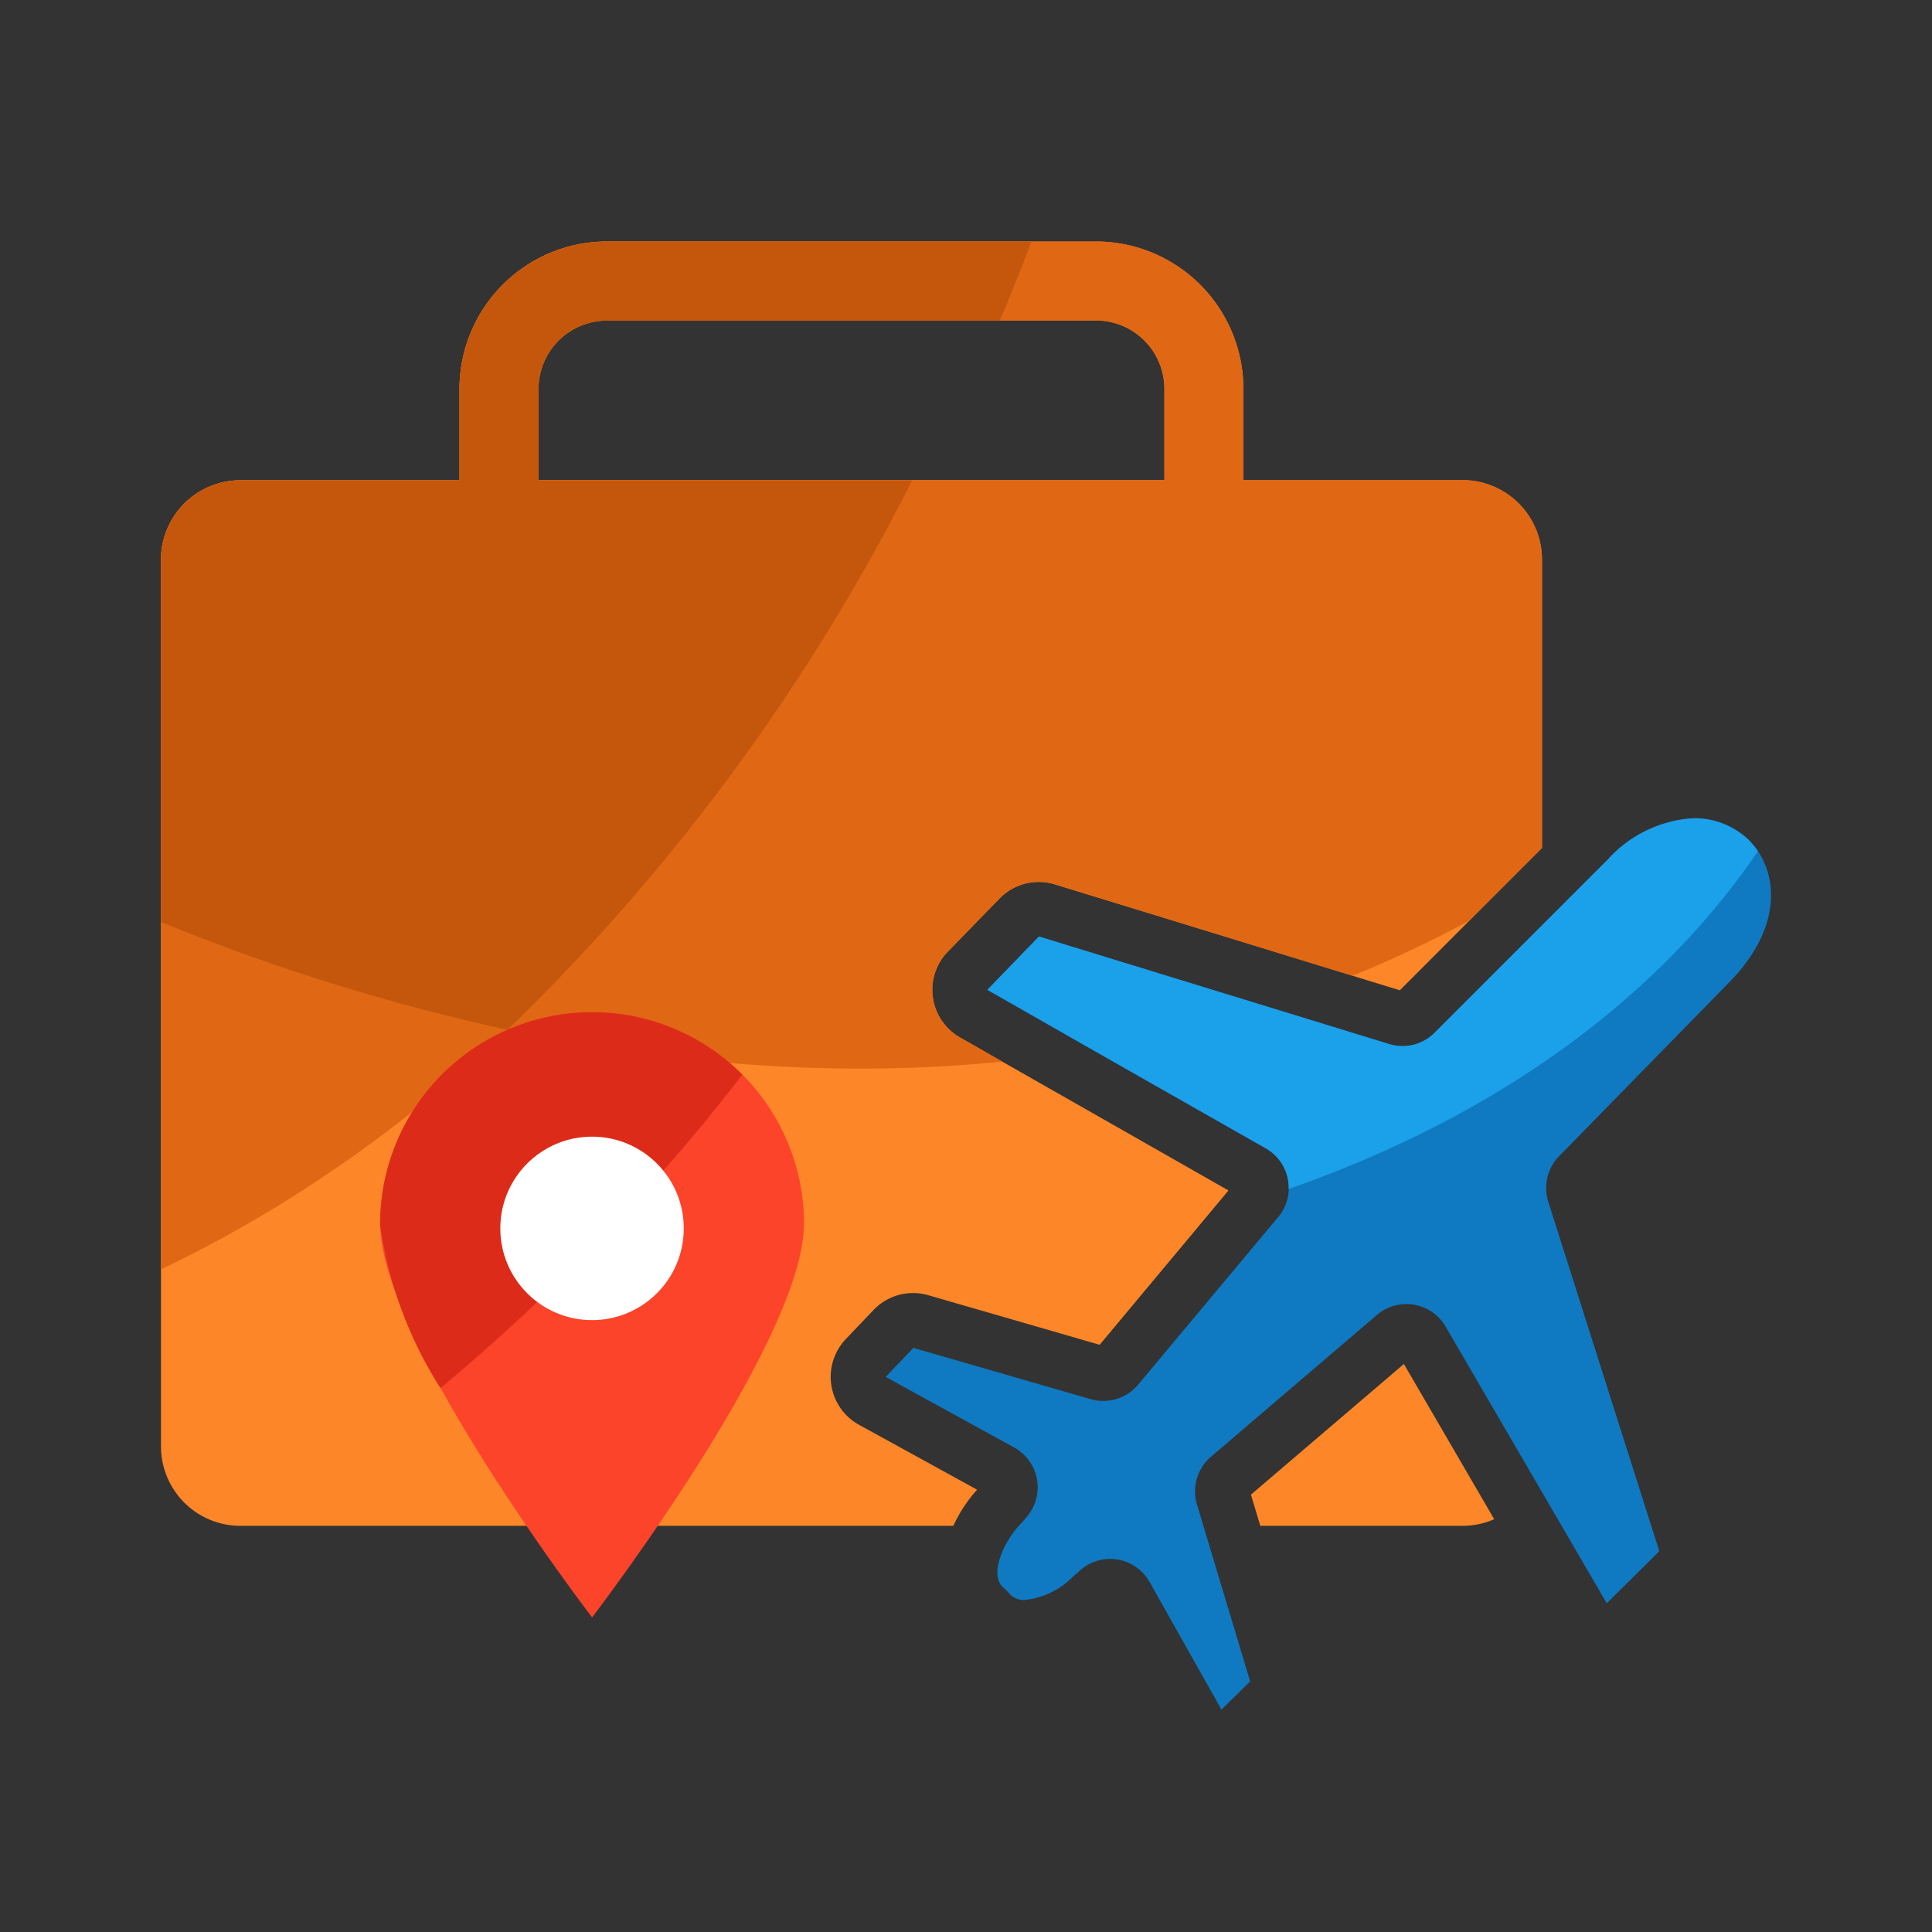 <svg xmlns="http://www.w3.org/2000/svg" width="48" height="48" viewBox="0 0 48 48">
  <rect x="0" y="0" width="48" height="48" fill="#333333" stroke="none"/>
  <g id="Group_5016" data-name="Group 5016" transform="translate(6051 4825)">
    <rect id="Rectangle_1333" data-name="Rectangle 1333" width="48" height="48" transform="translate(-6051 -4825)" fill="none"/>
    <g id="wms-icon-business-trip" transform="translate(-6047 -4819)">
      <path id="Path_13815" data-name="Path 13815" d="M344.858,362l-3.8,3.246.233.775h5.024a1.956,1.956,0,0,0,.787-.165Z" transform="translate(-313.979 -334.112)" fill="#fd8728" fill-rule="evenodd"/>
      <path id="Path_13816" data-name="Path 13816" d="M73.166,96.251,70.234,94.64a1.361,1.361,0,0,1-.329-2.132l.687-.721a1.36,1.36,0,0,1,.985-.422,1.376,1.376,0,0,1,.376.054l4.258,1.232,3.2-3.834-6.672-3.8a1.362,1.362,0,0,1-.3-2.134l1.28-1.316a1.359,1.359,0,0,1,1.378-.355l8.572,2.631L87.2,80.307V73.142a1.974,1.974,0,0,0-1.974-1.974H79.782V68.905a3.665,3.665,0,0,0-3.665-3.665H63.972a3.665,3.665,0,0,0-3.665,3.665v2.268H54.864a1.974,1.974,0,0,0-1.974,1.974V95.175a1.974,1.974,0,0,0,1.974,1.974H72.575A3.576,3.576,0,0,1,73.166,96.251ZM62.265,68.9a1.7,1.7,0,0,1,1.7-1.7H76.119a1.7,1.7,0,0,1,1.7,1.7v2.268H62.269Z" transform="translate(-52.89 -65.24)" fill="#fd8728" fill-rule="evenodd"/>
      <path id="Path_13817" data-name="Path 13817" d="M73.793,85.615l-1.048-.6a1.362,1.362,0,0,1-.305-2.134l1.28-1.316a1.359,1.359,0,0,1,1.378-.355L82.5,83.48a29.849,29.849,0,0,0,2.879-1.356L87.2,80.307V73.142a1.974,1.974,0,0,0-1.974-1.974H79.782V68.905a3.665,3.665,0,0,0-3.665-3.665H63.972a3.665,3.665,0,0,0-3.665,3.665v2.268H54.864a1.974,1.974,0,0,0-1.974,1.974v9C57.969,84.207,65.635,86.434,73.793,85.615ZM62.269,68.905a1.7,1.7,0,0,1,1.7-1.7H76.119a1.7,1.7,0,0,1,1.7,1.7v2.268H62.269Z" transform="translate(-52.89 -65.24)" fill="#e06714" fill-rule="evenodd"/>
      <path id="Path_13818" data-name="Path 13818" d="M71.552,71.2H62.269V68.932a1.7,1.7,0,0,1,1.7-1.7H73.73c.3-.708.558-1.365.785-1.959H63.972a3.665,3.665,0,0,0-3.665,3.665V71.2H54.864a1.974,1.974,0,0,0-1.974,1.974v17.63C62.095,86.417,68.047,77.962,71.552,71.2Z" transform="translate(-52.89 -65.267)" fill="#e06714" fill-rule="evenodd"/>
      <path id="Path_13819" data-name="Path 13819" d="M71.552,71.2H62.269V68.932a1.7,1.7,0,0,1,1.7-1.7H73.73c.3-.708.558-1.365.785-1.959H63.972a3.665,3.665,0,0,0-3.665,3.665V71.2H54.864a1.974,1.974,0,0,0-1.974,1.974v9A52.2,52.2,0,0,0,61.5,84.852,50.828,50.828,0,0,0,71.552,71.2Z" transform="translate(-52.89 -65.267)" fill="#c4570c" fill-rule="evenodd"/>
      <path id="Path_13820" data-name="Path 13820" d="M265.424,221.726l-4.26,4.355a1.128,1.128,0,0,0-.268,1.128l2.759,8.685-1.306,1.293-4.006-6.879a1.128,1.128,0,0,0-1.7-.288l-4.129,3.528a1.128,1.128,0,0,0-.347,1.18l1.323,4.4-.713.7-1.786-3.171a1.128,1.128,0,0,0-.788-.556,1.1,1.1,0,0,0-.188-.017,1.128,1.128,0,0,0-.738.275l-.142.123c-.019.016-.037.033-.054.05a1.967,1.967,0,0,1-1.2.574.478.478,0,0,1-.36-.145,1.071,1.071,0,0,0-.125-.129c-.029-.025-.055-.05-.076-.071-.3-.341.066-1.128.45-1.526.018-.018.035-.037.051-.055l.123-.146a1.128,1.128,0,0,0-.319-1.718l-3.19-1.753.688-.721,4.406,1.274a1.128,1.128,0,0,0,1.177-.36l3.483-4.168a1.128,1.128,0,0,0-.307-1.7l-4.1-2.331-.033-.019-2.789-1.587,1.286-1.326,8.708,2.67a1.128,1.128,0,0,0,1.128-.282l4.3-4.3a3.108,3.108,0,0,1,2.138-1.029,1.946,1.946,0,0,1,1.363.539C266.611,218.972,266.756,220.346,265.424,221.726Z" transform="translate(-226.43 -203.354)" fill="#0f7ac1"/>
      <path id="Path_13821" data-name="Path 13821" d="M290.289,218.258a1.946,1.946,0,0,0-1.363-.539,3.108,3.108,0,0,0-2.138,1.029l-4.3,4.3a1.127,1.127,0,0,1-1.128.282l-8.7-2.674-1.28,1.323,2.784,1.59.032.019,4.1,2.331a1.128,1.128,0,0,1,.551.778,1.09,1.09,0,0,1,.017.234c6.5-2.278,9.933-5.842,11.659-8.393A1.966,1.966,0,0,0,290.289,218.258Z" transform="translate(-250.848 -203.39)" fill="#1ba0ea"/>
      <path id="Path_13822" data-name="Path 13822" d="M121.385,274.24c0,2.908-5.263,9.773-5.263,9.773s-5.263-6.87-5.263-9.773a5.265,5.265,0,1,1,10.53,0Z" transform="translate(-105.412 -249.829)" fill="#fc442b" fill-rule="evenodd"/>
      <path id="Path_13823" data-name="Path 13823" d="M116.1,269a5.263,5.263,0,0,0-5.263,5.263,10.156,10.156,0,0,0,1.5,4.076,49.455,49.455,0,0,0,7.5-7.788A5.248,5.248,0,0,0,116.1,269Z" transform="translate(-105.394 -249.851)" fill="#dd2b19" fill-rule="evenodd"/>
      <circle id="Ellipse_444" data-name="Ellipse 444" cx="2.279" cy="2.279" r="2.279" transform="translate(8.43 22.24)" fill="#fff"/>
    </g>
  </g>
</svg>

